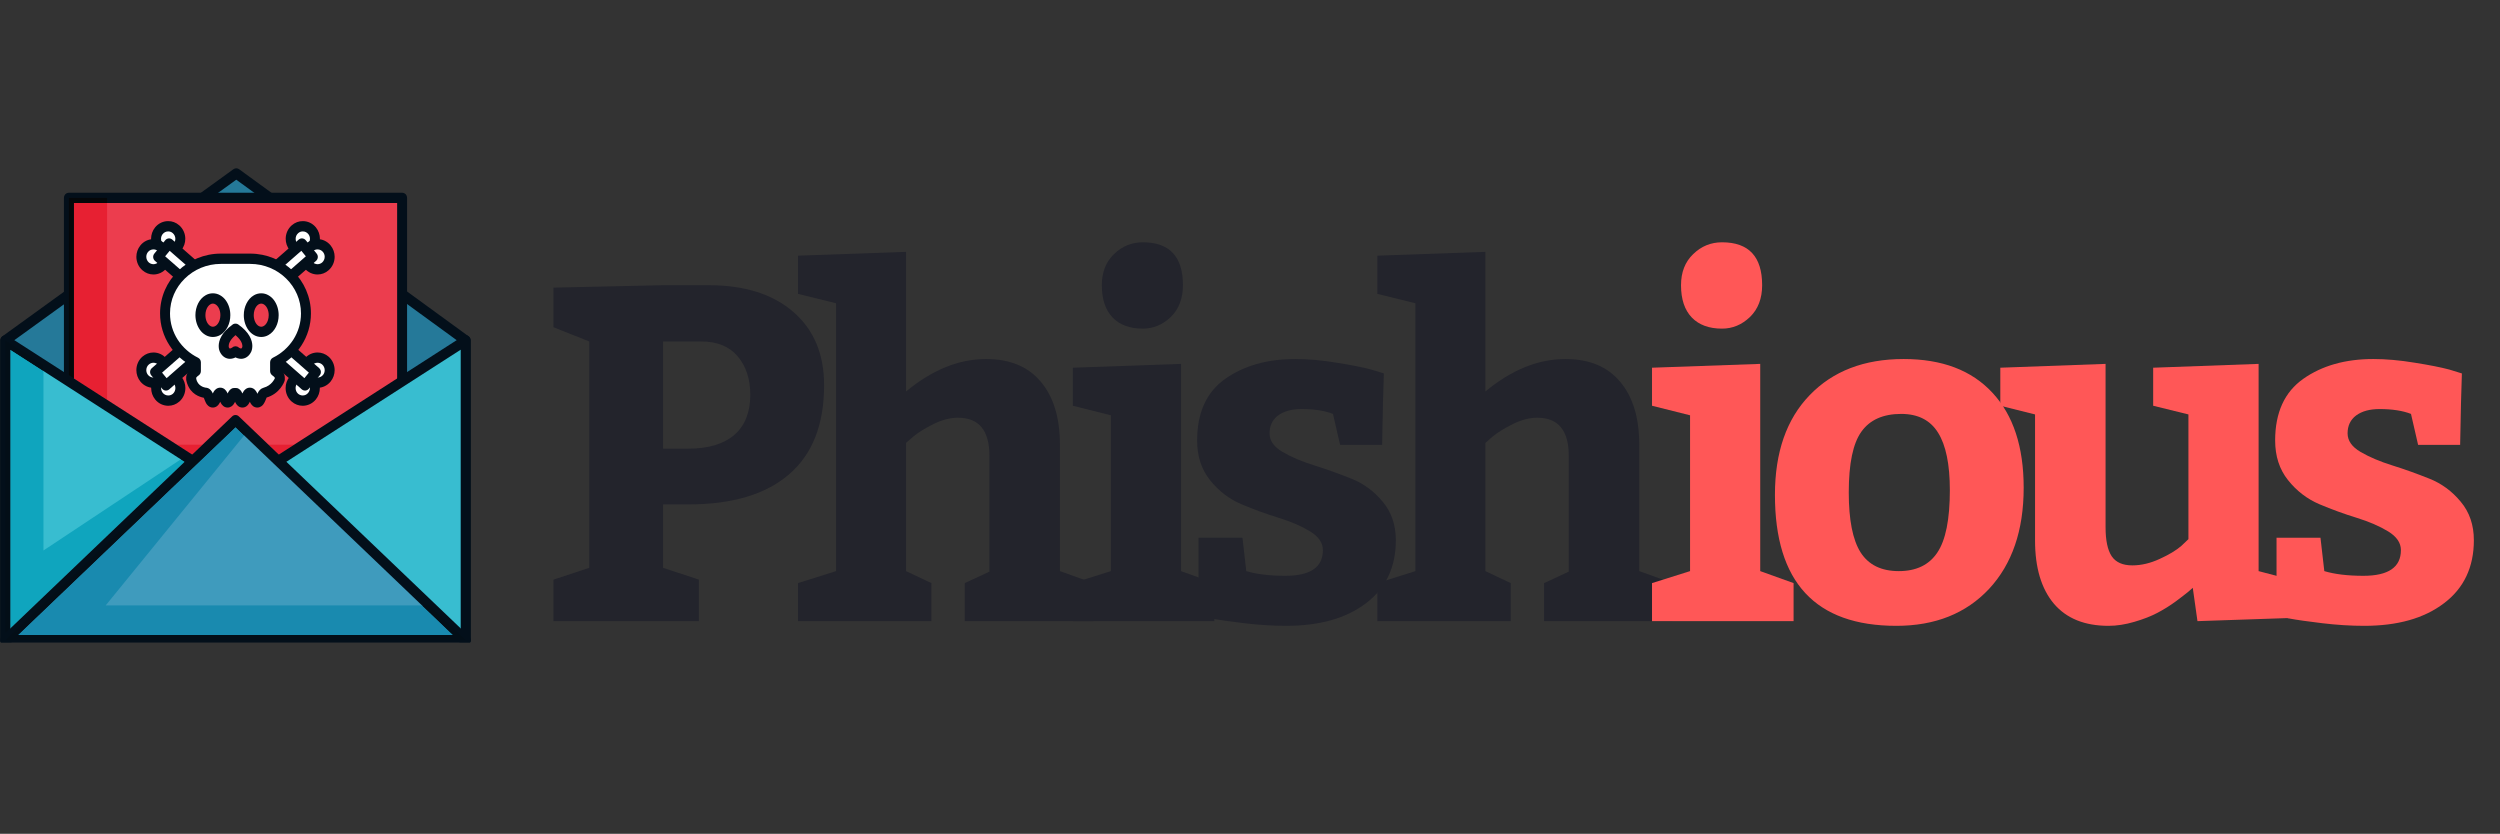 <svg xmlns="http://www.w3.org/2000/svg" xmlns:xlink="http://www.w3.org/1999/xlink" width="299.84" height="100" version="1.2" viewBox="0 0 224.88 75"><rect x="0" y="0" width="224.88" height="75" fill="#333333" stroke="none"/><defs><g><symbol id="glyph0-0" overflow="visible"><path style="stroke:none"/></symbol><symbol id="glyph0-1" overflow="visible"><path style="stroke:none" d="M 14.875 -3.734 L 14.875 0 L 1.797 0 L 1.797 -3.734 L 5.016 -4.797 L 5.016 -25.156 L 1.797 -26.438 L 1.797 -30 L 11.656 -30.219 L 15.734 -30.219 C 18.984 -30.219 21.531 -29.414 23.375 -27.812 C 25.219 -26.219 26.141 -24.02 26.141 -21.219 C 26.141 -17.676 25.086 -15.004 22.984 -13.203 C 20.891 -11.398 17.867 -10.5 13.922 -10.5 L 11.656 -10.5 L 11.656 -4.797 Z M 11.656 -25.156 L 11.656 -15.516 L 13.922 -15.516 C 15.723 -15.516 17.102 -15.926 18.062 -16.75 C 19.02 -17.582 19.5 -18.785 19.5 -20.359 C 19.5 -21.785 19.117 -22.941 18.359 -23.828 C 17.609 -24.711 16.52 -25.156 15.094 -25.156 Z M 11.656 -25.156"/></symbol><symbol id="glyph0-2" overflow="visible"><path style="stroke:none" d="M 1.078 -32.875 L 10.797 -33.219 L 10.797 -20.656 C 13.141 -22.602 15.539 -23.578 18 -23.578 C 20.145 -23.578 21.785 -22.895 22.922 -21.531 C 24.066 -20.176 24.641 -18.285 24.641 -15.859 L 24.641 -4.5 L 27.641 -3.422 L 27.641 0 L 16.078 0 L 16.078 -3.422 L 18.297 -4.453 L 18.297 -14.875 C 18.297 -17.156 17.352 -18.297 15.469 -18.297 C 14.758 -18.297 14.02 -18.102 13.25 -17.719 C 12.477 -17.332 11.875 -16.957 11.438 -16.594 L 10.797 -16.031 L 10.797 -4.5 L 13.078 -3.422 L 13.078 0 L 1.078 0 L 1.078 -3.422 L 4.5 -4.5 L 4.5 -28.594 L 1.078 -29.438 Z M 1.078 -32.875"/></symbol><symbol id="glyph0-3" overflow="visible"><path style="stroke:none" d="M 1.5 -22.797 L 11.234 -23.141 L 11.234 -4.5 L 14.234 -3.422 L 14.234 0 L 1.5 0 L 1.5 -3.422 L 4.922 -4.5 L 4.922 -18.516 L 1.5 -19.375 Z M 4.109 -30.219 C 4.109 -31.383 4.473 -32.316 5.203 -33.016 C 5.93 -33.723 6.797 -34.078 7.797 -34.078 C 10.203 -34.078 11.406 -32.789 11.406 -30.219 C 11.406 -29.02 11.039 -28.066 10.312 -27.359 C 9.582 -26.66 8.742 -26.312 7.797 -26.312 C 6.629 -26.312 5.723 -26.645 5.078 -27.312 C 4.43 -27.988 4.109 -28.957 4.109 -30.219 Z M 4.109 -30.219"/></symbol><symbol id="glyph0-4" overflow="visible"><path style="stroke:none" d="M 5.703 -7.5 L 6.047 -4.5 C 6.984 -4.219 8.156 -4.078 9.562 -4.078 C 11.812 -4.078 12.938 -4.848 12.938 -6.391 C 12.938 -7.047 12.551 -7.609 11.781 -8.078 C 11.008 -8.547 10.066 -8.953 8.953 -9.297 C 7.836 -9.641 6.723 -10.047 5.609 -10.516 C 4.492 -10.992 3.551 -11.719 2.781 -12.688 C 2.008 -13.656 1.625 -14.844 1.625 -16.25 C 1.625 -18.758 2.469 -20.609 4.156 -21.797 C 5.844 -22.984 7.941 -23.578 10.453 -23.578 C 11.598 -23.578 12.832 -23.469 14.156 -23.25 C 15.488 -23.039 16.539 -22.832 17.312 -22.625 L 18.422 -22.281 C 18.367 -20.852 18.316 -18.711 18.266 -15.859 L 14.484 -15.859 L 13.844 -18.641 C 13.102 -18.93 12.16 -19.078 11.016 -19.078 C 10.129 -19.078 9.426 -18.883 8.906 -18.5 C 8.395 -18.113 8.141 -17.578 8.141 -16.891 C 8.141 -16.234 8.531 -15.676 9.312 -15.219 C 10.102 -14.758 11.047 -14.359 12.141 -14.016 C 13.242 -13.672 14.352 -13.273 15.469 -12.828 C 16.582 -12.391 17.531 -11.695 18.312 -10.75 C 19.102 -9.812 19.5 -8.656 19.5 -7.281 C 19.5 -4.852 18.602 -2.961 16.812 -1.609 C 15.031 -0.254 12.641 0.422 9.641 0.422 C 8.441 0.422 7.188 0.344 5.875 0.188 C 4.562 0.031 3.547 -0.113 2.828 -0.25 L 1.75 -0.516 L 1.75 -7.5 Z M 5.703 -7.5"/></symbol><symbol id="glyph0-5" overflow="visible"><path style="stroke:none" d="M 13.078 -23.578 C 16.535 -23.578 19.195 -22.566 21.062 -20.547 C 22.938 -18.535 23.875 -15.688 23.875 -12 C 23.875 -8.164 22.836 -5.133 20.766 -2.906 C 18.691 -0.688 15.91 0.422 12.422 0.422 C 5.141 0.422 1.5 -3.504 1.5 -11.359 C 1.5 -15.18 2.539 -18.172 4.625 -20.328 C 6.707 -22.492 9.523 -23.578 13.078 -23.578 Z M 12.859 -18.641 C 11.234 -18.641 10.039 -18.109 9.281 -17.047 C 8.52 -15.992 8.141 -14.172 8.141 -11.578 C 8.141 -9.117 8.492 -7.32 9.203 -6.188 C 9.922 -5.062 11.066 -4.5 12.641 -4.5 C 14.211 -4.5 15.367 -5.055 16.109 -6.172 C 16.859 -7.285 17.234 -9.156 17.234 -11.781 C 17.234 -14.102 16.879 -15.828 16.172 -16.953 C 15.473 -18.078 14.367 -18.641 12.859 -18.641 Z M 12.859 -18.641"/></symbol><symbol id="glyph0-6" overflow="visible"><path style="stroke:none" d="M 3.812 -7.25 L 3.812 -18.594 L 0.688 -19.375 L 0.688 -22.797 L 10.156 -23.141 L 10.156 -8.438 C 10.156 -7.27 10.336 -6.406 10.703 -5.844 C 11.078 -5.289 11.695 -5.016 12.562 -5.016 C 13.363 -5.016 14.18 -5.207 15.016 -5.594 C 15.859 -5.977 16.508 -6.367 16.969 -6.766 L 17.609 -7.375 L 17.609 -18.594 L 14.438 -19.375 L 14.438 -22.797 L 23.922 -23.141 L 23.922 -4.5 L 27.172 -3.641 L 27.172 -0.297 L 18.422 0 L 18 -3 C 17.914 -2.914 17.781 -2.797 17.594 -2.641 C 17.406 -2.484 17.039 -2.203 16.5 -1.797 C 15.957 -1.398 15.398 -1.051 14.828 -0.75 C 14.254 -0.445 13.562 -0.176 12.75 0.062 C 11.938 0.301 11.16 0.422 10.422 0.422 C 8.273 0.422 6.633 -0.242 5.5 -1.578 C 4.375 -2.922 3.812 -4.812 3.812 -7.25 Z M 3.812 -7.25"/></symbol></g><clipPath id="clip1"><path d="M 0 15.055 L 42 15.055 L 42 57.781 L 0 57.781 Z M 0 15.055"/></clipPath><clipPath id="clip2"><path d="M 0 15.055 L 42.367 15.055 L 42.367 57.781 L 0 57.781 Z M 0 15.055"/></clipPath><clipPath id="clip3"><path d="M 0 30 L 22 30 L 22 57.781 L 0 57.781 Z M 0 30"/></clipPath><clipPath id="clip4"><path d="M 21 30 L 42 30 L 42 57.781 L 21 57.781 Z M 21 30"/></clipPath><clipPath id="clip5"><path d="M 20 30 L 42.367 30 L 42.367 57.781 L 20 57.781 Z M 20 30"/></clipPath><clipPath id="clip6"><path d="M 0 37 L 42 37 L 42 57.781 L 0 57.781 Z M 0 37"/></clipPath><clipPath id="clip7"><path d="M 0 37 L 42.367 37 L 42.367 57.781 L 0 57.781 Z M 0 37"/></clipPath><clipPath id="clip8"><path d="M 1 38 L 41 38 L 41 57.781 L 1 57.781 Z M 1 38"/></clipPath><clipPath id="clip9"><path d="M 0 37 L 42 37 L 42 57.781 L 0 57.781 Z M 0 37"/></clipPath></defs><g id="surface1"><g style="fill:#23242c;fill-opacity:1"><use x="47.989" y="55.873" xlink:href="#glyph0-1"/></g><g style="fill:#23242c;fill-opacity:1"><use x="70.703" y="55.873" xlink:href="#glyph0-2"/></g><g style="fill:#23242c;fill-opacity:1"><use x="95.002" y="55.873" xlink:href="#glyph0-3"/></g><g style="fill:#23242c;fill-opacity:1"><use x="106.059" y="55.873" xlink:href="#glyph0-4"/></g><g style="fill:#23242c;fill-opacity:1"><use x="122.815" y="55.873" xlink:href="#glyph0-2"/></g><g style="fill:#ff5757;fill-opacity:1"><use x="147.102" y="55.873" xlink:href="#glyph0-3"/></g><g style="fill:#ff5757;fill-opacity:1"><use x="158.159" y="55.873" xlink:href="#glyph0-5"/></g><g style="fill:#ff5757;fill-opacity:1"><use x="179.244" y="55.873" xlink:href="#glyph0-6"/></g><g style="fill:#ff5757;fill-opacity:1"><use x="203.029" y="55.873" xlink:href="#glyph0-4"/></g><g clip-path="url(#clip1)" clip-rule="nonzero"><path style="stroke:none;fill-rule:nonzero;fill:#257999;fill-opacity:1" d="M 21.254 15.598 L 0.48 30.625 L 0.48 57.582 L 41.887 57.582 L 41.887 30.625 L 21.254 15.598"/></g><g clip-path="url(#clip2)" clip-rule="nonzero"><path style="stroke:none;fill-rule:nonzero;fill:#030f1a;fill-opacity:1" d="M 21.254 15.598 L 20.996 15.223 L 0.223 30.246 C 0.102 30.332 0.031 30.473 0.031 30.625 L 0.031 57.582 C 0.031 57.703 0.078 57.824 0.16 57.91 C 0.246 57.996 0.363 58.047 0.48 58.047 L 41.887 58.047 C 42.008 58.047 42.121 57.996 42.203 57.91 C 42.289 57.824 42.336 57.703 42.336 57.582 L 42.336 30.625 C 42.336 30.473 42.266 30.332 42.145 30.246 L 21.512 15.223 C 21.359 15.109 21.156 15.109 20.996 15.223 L 21.254 15.598 L 20.996 15.977 L 41.441 30.863 L 41.441 57.121 L 0.926 57.121 L 0.926 30.863 L 21.512 15.977 L 21.254 15.598 L 20.996 15.977 L 21.254 15.598"/></g><path style="stroke:none;fill-rule:nonzero;fill:#ec3d4e;fill-opacity:1" d="M 6.195 44.105 L 36.172 44.105 L 36.172 17.797 L 6.195 17.797 Z M 6.195 44.105"/><path style="stroke:none;fill-rule:nonzero;fill:#030f1a;fill-opacity:1" d="M 36.172 44.105 L 36.172 43.641 L 6.645 43.641 L 6.645 18.262 L 35.723 18.262 L 35.723 44.105 L 36.172 44.105 L 36.172 43.641 L 36.172 44.105 L 36.617 44.105 L 36.617 17.797 C 36.617 17.676 36.57 17.559 36.488 17.469 C 36.402 17.387 36.289 17.336 36.172 17.336 L 6.195 17.336 C 6.078 17.336 5.965 17.387 5.879 17.469 C 5.797 17.559 5.75 17.676 5.75 17.797 L 5.75 44.105 C 5.75 44.223 5.797 44.344 5.879 44.43 C 5.965 44.516 6.078 44.566 6.195 44.566 L 36.172 44.566 C 36.289 44.566 36.402 44.516 36.488 44.43 C 36.57 44.344 36.617 44.223 36.617 44.105 L 36.172 44.105"/><path style="stroke:none;fill-rule:nonzero;fill:#e72032;fill-opacity:1" d="M 25.082 40.887 L 24.148 39.996 L 26.465 39.996 L 25.082 40.887 M 17.285 40.887 L 15.902 39.996 L 18.219 39.996 L 17.285 40.887 M 9.633 35.965 L 6.645 34.043 L 6.645 18.262 L 9.633 18.262 L 9.633 35.965"/><path style="stroke:none;fill-rule:nonzero;fill:#050709;fill-opacity:1" d="M 6.645 34.043 L 6.195 33.758 L 6.195 17.797 L 9.633 17.797 L 9.633 18.262 L 6.645 18.262 L 6.645 34.043"/><g clip-path="url(#clip3)" clip-rule="nonzero"><path style="stroke:none;fill-rule:nonzero;fill:#38bdd0;fill-opacity:1" d="M 0.48 30.625 L 21.113 43.891 L 0.48 57.582 L 0.48 30.625"/><path style="stroke:none;fill-rule:nonzero;fill:#030f1a;fill-opacity:1" d="M 0.48 30.625 L 0.242 31.016 L 20.273 43.898 L 0.926 56.738 L 0.926 30.625 L 0.48 30.625 L 0.242 31.016 L 0.48 30.625 L 0.031 30.625 L 0.031 57.582 C 0.031 57.75 0.121 57.906 0.266 57.988 C 0.41 58.07 0.582 58.062 0.719 57.973 L 21.355 44.281 C 21.484 44.195 21.559 44.047 21.559 43.887 C 21.559 43.73 21.48 43.582 21.348 43.496 L 0.715 30.23 C 0.578 30.145 0.402 30.137 0.262 30.219 C 0.117 30.301 0.031 30.457 0.031 30.625 L 0.48 30.625"/></g><path style="stroke:none;fill-rule:nonzero;fill:#0fa5be;fill-opacity:1" d="M 0.926 56.523 L 0.926 31.457 L 3.91 33.375 L 3.91 49.516 L 16.266 41.316 L 16.605 41.539 L 0.926 56.523"/><path style="stroke:none;fill-rule:nonzero;fill:#030e17;fill-opacity:1" d="M 0.48 56.953 L 0.48 30.625 L 3.91 32.828 L 3.91 33.375 L 0.926 31.457 L 0.926 56.523 L 0.48 56.953 M 16.605 41.539 L 16.266 41.316 L 16.68 41.043 L 16.945 41.215 L 16.605 41.539"/><g clip-path="url(#clip4)" clip-rule="nonzero"><path style="stroke:none;fill-rule:nonzero;fill:#38bdd0;fill-opacity:1" d="M 41.887 30.625 L 21.254 43.891 L 41.887 57.582 L 41.887 30.625"/></g><g clip-path="url(#clip5)" clip-rule="nonzero"><path style="stroke:none;fill-rule:nonzero;fill:#030f1a;fill-opacity:1" d="M 41.887 30.625 L 41.652 30.23 L 21.02 43.496 C 20.887 43.582 20.809 43.73 20.809 43.887 C 20.809 44.047 20.883 44.195 21.012 44.281 L 41.648 57.973 C 41.785 58.062 41.961 58.07 42.102 57.988 C 42.246 57.906 42.336 57.75 42.336 57.582 L 42.336 30.625 C 42.336 30.457 42.25 30.301 42.105 30.219 C 41.965 30.137 41.789 30.145 41.652 30.23 L 41.887 30.625 L 41.441 30.625 L 41.441 56.738 L 22.09 43.898 L 42.125 31.016 L 41.887 30.625 L 41.441 30.625 L 41.887 30.625"/></g><g clip-path="url(#clip6)" clip-rule="nonzero"><path style="stroke:none;fill-rule:nonzero;fill:#3f9bbd;fill-opacity:1" d="M 0.48 57.582 L 21.184 37.797 L 41.887 57.582 L 0.48 57.582"/></g><g clip-path="url(#clip7)" clip-rule="nonzero"><path style="stroke:none;fill-rule:nonzero;fill:#030f1a;fill-opacity:1" d="M 0.48 57.582 L 0.781 57.922 L 21.184 38.422 L 40.746 57.121 L 0.48 57.121 L 0.48 57.582 L 0.781 57.922 L 0.48 57.582 L 0.48 58.047 L 41.887 58.047 C 42.07 58.047 42.238 57.926 42.305 57.75 C 42.371 57.574 42.328 57.371 42.191 57.242 L 21.488 37.457 C 21.316 37.289 21.051 37.289 20.879 37.457 L 0.176 57.242 C 0.039 57.371 -0.004 57.574 0.062 57.75 C 0.129 57.926 0.297 58.047 0.48 58.047 L 0.48 57.582"/></g><g clip-path="url(#clip8)" clip-rule="nonzero"><path style="stroke:none;fill-rule:nonzero;fill:#198aaf;fill-opacity:1" d="M 1.621 57.121 L 21.184 38.422 L 21.961 39.168 L 9.508 54.457 L 37.961 54.457 L 40.746 57.121 L 1.621 57.121"/></g><g clip-path="url(#clip9)" clip-rule="nonzero"><path style="stroke:none;fill-rule:nonzero;fill:#030e17;fill-opacity:1" d="M 41.887 57.582 L 0.48 57.582 L 21.184 37.797 L 22.25 38.812 L 21.961 39.168 L 21.184 38.422 L 1.621 57.121 L 40.746 57.121 L 37.961 54.457 L 38.617 54.457 L 41.887 57.582"/></g><path style="stroke:none;fill-rule:nonzero;fill:#fff;fill-opacity:1" d="M 27.945 22.34 C 27.484 22.742 26.793 22.684 26.406 22.207 C 26.016 21.73 26.074 21.02 26.535 20.617 C 26.996 20.215 27.684 20.277 28.07 20.754 C 28.461 21.227 28.406 21.938 27.945 22.34"/><path style="stroke:none;fill-rule:nonzero;fill:#030f1a;fill-opacity:1" d="M 27.945 22.34 L 27.656 21.988 C 27.531 22.094 27.391 22.145 27.238 22.145 C 27.055 22.145 26.875 22.066 26.746 21.91 C 26.645 21.785 26.594 21.633 26.594 21.48 C 26.594 21.289 26.672 21.105 26.824 20.973 C 26.945 20.863 27.09 20.816 27.238 20.816 C 27.422 20.816 27.602 20.895 27.73 21.051 C 27.832 21.176 27.883 21.328 27.883 21.48 C 27.883 21.668 27.805 21.855 27.656 21.988 L 27.945 22.34 L 28.23 22.695 C 28.59 22.379 28.777 21.93 28.777 21.48 C 28.777 21.117 28.656 20.75 28.414 20.453 C 28.109 20.082 27.672 19.887 27.238 19.891 C 26.887 19.887 26.535 20.012 26.246 20.266 C 25.887 20.578 25.699 21.031 25.699 21.48 C 25.699 21.844 25.82 22.211 26.062 22.504 C 26.367 22.879 26.801 23.07 27.238 23.07 C 27.586 23.07 27.945 22.945 28.23 22.695 L 27.945 22.34"/><path style="stroke:none;fill-rule:nonzero;fill:#fff;fill-opacity:1" d="M 29.266 23.961 C 28.809 24.363 28.117 24.305 27.73 23.828 C 27.34 23.352 27.398 22.641 27.859 22.238 C 28.32 21.836 29.008 21.895 29.395 22.371 C 29.785 22.848 29.73 23.559 29.266 23.961"/><path style="stroke:none;fill-rule:nonzero;fill:#030f1a;fill-opacity:1" d="M 29.266 23.961 L 28.98 23.609 C 28.855 23.715 28.711 23.762 28.562 23.766 C 28.379 23.762 28.199 23.684 28.07 23.531 C 27.969 23.402 27.918 23.254 27.918 23.098 C 27.918 22.906 27.996 22.723 28.148 22.59 C 28.27 22.484 28.414 22.434 28.562 22.434 C 28.746 22.434 28.926 22.512 29.055 22.668 C 29.156 22.797 29.207 22.945 29.207 23.098 C 29.207 23.289 29.129 23.473 28.98 23.609 L 29.266 23.961 L 29.555 24.312 C 29.914 24 30.102 23.547 30.102 23.098 C 30.102 22.738 29.98 22.371 29.738 22.074 C 29.434 21.699 28.996 21.508 28.562 21.508 C 28.211 21.508 27.855 21.633 27.57 21.883 C 27.211 22.199 27.023 22.648 27.023 23.098 C 27.023 23.461 27.145 23.828 27.387 24.125 C 27.691 24.496 28.129 24.691 28.562 24.691 C 28.914 24.691 29.27 24.566 29.555 24.312 L 29.266 23.961"/><path style="stroke:none;fill-rule:nonzero;fill:#fff;fill-opacity:1" d="M 14.512 34.152 C 14.055 34.559 13.367 34.504 12.973 34.027 C 12.582 33.555 12.637 32.844 13.098 32.438 C 13.555 32.035 14.242 32.094 14.633 32.562 C 15.023 33.039 14.973 33.75 14.512 34.152"/><path style="stroke:none;fill-rule:nonzero;fill:#030f1a;fill-opacity:1" d="M 14.512 34.152 L 14.223 33.801 C 14.098 33.91 13.953 33.961 13.805 33.961 C 13.621 33.961 13.445 33.883 13.316 33.73 C 13.211 33.602 13.16 33.453 13.16 33.297 C 13.16 33.105 13.234 32.922 13.387 32.789 C 13.508 32.684 13.656 32.629 13.805 32.629 C 13.988 32.629 14.168 32.711 14.293 32.863 C 14.398 32.992 14.449 33.141 14.449 33.297 C 14.449 33.484 14.371 33.672 14.223 33.801 L 14.512 34.152 L 14.805 34.504 C 15.16 34.191 15.344 33.746 15.344 33.297 C 15.344 32.93 15.223 32.562 14.973 32.266 C 14.672 31.895 14.238 31.707 13.805 31.707 C 13.453 31.707 13.094 31.832 12.805 32.086 C 12.449 32.398 12.266 32.848 12.266 33.297 C 12.266 33.66 12.387 34.027 12.633 34.328 C 12.938 34.695 13.371 34.887 13.805 34.887 C 14.156 34.887 14.516 34.758 14.801 34.508 L 14.805 34.504 L 14.512 34.152"/><path style="stroke:none;fill-rule:nonzero;fill:#fff;fill-opacity:1" d="M 15.844 35.766 C 15.387 36.172 14.695 36.113 14.305 35.641 C 13.914 35.168 13.969 34.453 14.43 34.051 C 14.887 33.648 15.574 33.703 15.965 34.176 C 16.355 34.652 16.301 35.363 15.844 35.766"/><path style="stroke:none;fill-rule:nonzero;fill:#030f1a;fill-opacity:1" d="M 15.844 35.766 L 15.555 35.418 C 15.434 35.523 15.285 35.574 15.137 35.574 C 14.953 35.574 14.773 35.496 14.645 35.344 C 14.543 35.211 14.492 35.062 14.492 34.91 C 14.492 34.719 14.566 34.535 14.719 34.402 C 14.84 34.297 14.984 34.246 15.137 34.246 C 15.32 34.246 15.496 34.324 15.625 34.477 C 15.73 34.605 15.777 34.754 15.777 34.906 C 15.777 35.098 15.703 35.281 15.555 35.418 L 15.844 35.766 L 16.137 36.117 C 16.492 35.805 16.676 35.355 16.676 34.906 C 16.676 34.543 16.555 34.176 16.309 33.875 C 16.004 33.508 15.57 33.32 15.137 33.32 C 14.785 33.32 14.426 33.445 14.137 33.699 C 13.781 34.012 13.598 34.461 13.598 34.91 C 13.598 35.273 13.719 35.645 13.965 35.941 C 14.266 36.309 14.703 36.5 15.137 36.5 C 15.488 36.5 15.848 36.375 16.137 36.117 L 15.844 35.766"/><path style="stroke:none;fill-rule:nonzero;fill:#fff;fill-opacity:1" d="M 14.934 34.668 L 13.949 33.465 L 27.156 21.906 L 28.141 23.109 L 14.934 34.668"/><path style="stroke:none;fill-rule:nonzero;fill:#030f1a;fill-opacity:1" d="M 14.934 34.668 L 15.273 34.371 L 14.578 33.52 L 27.105 22.559 L 27.512 23.055 L 14.645 34.316 L 14.934 34.668 L 15.273 34.371 L 14.934 34.668 L 15.223 35.023 L 28.43 23.465 C 28.617 23.297 28.645 23.008 28.484 22.812 L 27.5 21.609 C 27.422 21.512 27.312 21.457 27.195 21.445 C 27.074 21.434 26.961 21.473 26.867 21.555 L 13.66 33.113 C 13.469 33.277 13.449 33.57 13.605 33.762 L 14.59 34.969 C 14.668 35.062 14.777 35.121 14.895 35.133 C 15.016 35.141 15.129 35.102 15.223 35.023 L 14.934 34.668"/><path style="stroke:none;fill-rule:nonzero;fill:#fff;fill-opacity:1" d="M 14.422 22.34 C 14.883 22.742 15.574 22.684 15.961 22.207 C 16.352 21.73 16.293 21.02 15.832 20.617 C 15.371 20.215 14.684 20.277 14.293 20.754 C 13.906 21.227 13.961 21.938 14.422 22.34"/><path style="stroke:none;fill-rule:nonzero;fill:#030f1a;fill-opacity:1" d="M 14.422 22.34 L 14.137 22.695 C 14.422 22.945 14.777 23.07 15.125 23.07 C 15.562 23.07 16 22.879 16.301 22.504 C 16.547 22.211 16.668 21.844 16.668 21.48 C 16.668 21.031 16.48 20.578 16.121 20.266 C 15.832 20.012 15.48 19.887 15.129 19.891 C 14.695 19.887 14.254 20.082 13.953 20.453 C 13.711 20.75 13.59 21.117 13.59 21.48 C 13.59 21.93 13.773 22.379 14.137 22.695 L 14.715 21.988 C 14.559 21.855 14.484 21.668 14.484 21.48 C 14.484 21.328 14.535 21.18 14.637 21.051 C 14.766 20.895 14.945 20.816 15.129 20.816 C 15.277 20.816 15.422 20.863 15.543 20.973 C 15.695 21.105 15.773 21.289 15.773 21.48 C 15.773 21.633 15.723 21.785 15.621 21.91 C 15.492 22.066 15.312 22.145 15.125 22.145 C 14.977 22.145 14.836 22.094 14.711 21.988 L 14.422 22.34"/><path style="stroke:none;fill-rule:nonzero;fill:#fff;fill-opacity:1" d="M 13.098 23.961 C 13.559 24.363 14.25 24.305 14.637 23.828 C 15.027 23.352 14.969 22.641 14.508 22.238 C 14.047 21.836 13.359 21.895 12.973 22.371 C 12.582 22.848 12.641 23.559 13.098 23.961"/><path style="stroke:none;fill-rule:nonzero;fill:#030f1a;fill-opacity:1" d="M 13.098 23.961 L 12.812 24.312 C 13.098 24.566 13.453 24.691 13.805 24.691 C 14.238 24.691 14.676 24.496 14.98 24.125 C 15.223 23.828 15.344 23.461 15.344 23.098 C 15.344 22.648 15.156 22.199 14.797 21.883 C 14.512 21.633 14.156 21.508 13.805 21.508 C 13.371 21.508 12.93 21.699 12.629 22.074 C 12.387 22.371 12.266 22.738 12.266 23.098 C 12.266 23.547 12.453 24 12.812 24.312 L 13.387 23.609 C 13.238 23.473 13.16 23.289 13.16 23.098 C 13.16 22.945 13.207 22.797 13.312 22.668 C 13.438 22.512 13.621 22.434 13.805 22.434 C 13.953 22.434 14.098 22.484 14.219 22.59 C 14.371 22.723 14.449 22.906 14.449 23.098 C 14.449 23.254 14.398 23.402 14.297 23.531 C 14.168 23.684 13.988 23.762 13.805 23.766 C 13.656 23.762 13.512 23.715 13.387 23.609 L 13.098 23.961"/><path style="stroke:none;fill-rule:nonzero;fill:#fff;fill-opacity:1" d="M 27.855 34.152 C 28.312 34.559 29 34.504 29.395 34.027 C 29.785 33.555 29.73 32.844 29.27 32.438 C 28.812 32.035 28.121 32.094 27.734 32.562 C 27.344 33.039 27.395 33.75 27.855 34.152"/><path style="stroke:none;fill-rule:nonzero;fill:#030f1a;fill-opacity:1" d="M 27.855 34.152 L 27.562 34.508 C 27.852 34.758 28.211 34.887 28.562 34.887 C 28.996 34.887 29.43 34.695 29.734 34.328 C 29.98 34.027 30.102 33.66 30.102 33.297 C 30.102 32.848 29.918 32.398 29.562 32.086 C 29.273 31.832 28.914 31.707 28.562 31.707 C 28.129 31.707 27.695 31.895 27.391 32.266 C 27.145 32.562 27.023 32.93 27.023 33.297 C 27.023 33.742 27.207 34.191 27.562 34.504 L 27.562 34.508 L 27.855 34.152 L 28.145 33.801 C 27.996 33.668 27.918 33.484 27.918 33.297 C 27.918 33.141 27.969 32.992 28.074 32.863 C 28.199 32.711 28.379 32.629 28.562 32.629 C 28.711 32.629 28.859 32.684 28.98 32.789 C 29.129 32.922 29.207 33.105 29.207 33.297 C 29.207 33.453 29.156 33.602 29.055 33.73 C 28.922 33.883 28.746 33.961 28.562 33.961 C 28.414 33.961 28.27 33.91 28.145 33.801 L 27.855 34.152"/><path style="stroke:none;fill-rule:nonzero;fill:#fff;fill-opacity:1" d="M 26.523 35.766 C 26.98 36.172 27.672 36.113 28.062 35.641 C 28.453 35.168 28.398 34.453 27.938 34.051 C 27.48 33.648 26.793 33.703 26.402 34.176 C 26.012 34.652 26.066 35.363 26.523 35.766"/><path style="stroke:none;fill-rule:nonzero;fill:#030f1a;fill-opacity:1" d="M 26.523 35.766 L 26.23 36.117 C 26.52 36.375 26.879 36.5 27.23 36.5 C 27.664 36.5 28.098 36.309 28.402 35.941 C 28.648 35.645 28.77 35.273 28.77 34.91 C 28.77 34.461 28.586 34.012 28.23 33.699 C 27.941 33.445 27.582 33.32 27.23 33.32 C 26.797 33.32 26.363 33.508 26.059 33.875 C 25.812 34.176 25.691 34.543 25.691 34.906 C 25.691 35.355 25.875 35.805 26.23 36.117 L 26.523 35.766 L 26.812 35.418 C 26.66 35.281 26.59 35.098 26.59 34.906 C 26.59 34.754 26.637 34.605 26.742 34.477 C 26.871 34.324 27.047 34.246 27.23 34.246 C 27.379 34.246 27.527 34.297 27.648 34.402 C 27.801 34.535 27.875 34.719 27.875 34.91 C 27.875 35.062 27.824 35.211 27.719 35.34 C 27.594 35.496 27.414 35.574 27.23 35.574 C 27.082 35.574 26.938 35.523 26.812 35.418 L 26.523 35.766"/><path style="stroke:none;fill-rule:nonzero;fill:#fff;fill-opacity:1" d="M 27.434 34.668 L 28.418 33.465 L 15.207 21.906 L 14.223 23.109 L 27.434 34.668"/><path style="stroke:none;fill-rule:nonzero;fill:#030f1a;fill-opacity:1" d="M 27.434 34.668 L 27.777 34.969 L 28.762 33.762 C 28.918 33.57 28.895 33.277 28.707 33.113 L 15.5 21.555 C 15.406 21.473 15.293 21.434 15.172 21.445 C 15.055 21.457 14.945 21.512 14.867 21.609 L 13.883 22.812 C 13.723 23.008 13.75 23.297 13.938 23.465 L 27.145 35.023 C 27.238 35.102 27.352 35.141 27.473 35.133 C 27.59 35.121 27.699 35.062 27.777 34.969 L 27.434 34.668 L 27.723 34.316 L 14.855 23.055 L 15.262 22.559 L 27.785 33.52 L 27.09 34.371 L 27.434 34.668 L 27.723 34.316 L 27.434 34.668"/><path style="stroke:none;fill-rule:nonzero;fill:#fff;fill-opacity:1" d="M 27.52 28.195 C 27.52 25.477 25.273 23.273 22.5 23.273 L 19.867 23.273 C 17.094 23.273 14.848 25.477 14.848 28.195 C 14.848 30.121 15.977 31.785 17.621 32.594 L 17.621 33.383 C 17.348 33.566 17.195 33.773 17.195 33.996 C 17.195 34.039 17.203 34.078 17.211 34.121 L 17.195 34.121 C 17.43 35.262 18.477 35.332 18.477 35.332 C 18.809 35.332 18.809 36.199 19.145 36.199 C 19.473 36.199 19.473 35.332 19.809 35.332 C 20.145 35.332 20.145 36.199 20.473 36.199 C 20.77 36.199 20.805 35.52 21.039 35.367 L 21.246 35.367 C 21.48 35.523 21.516 36.199 21.809 36.199 C 22.145 36.199 22.145 35.332 22.477 35.332 C 22.809 35.332 22.809 36.199 23.145 36.199 C 23.477 36.199 23.484 35.422 23.809 35.332 C 24.867 35.043 25.176 34.121 25.176 34.121 L 25.156 34.121 C 25.164 34.078 25.176 34.039 25.176 33.996 C 25.176 33.773 25.016 33.566 24.746 33.383 L 24.746 32.594 C 26.391 31.785 27.52 30.121 27.52 28.195"/><path style="stroke:none;fill-rule:nonzero;fill:#030f1a;fill-opacity:1" d="M 27.52 28.195 L 27.969 28.195 C 27.969 26.699 27.348 25.352 26.359 24.379 C 25.367 23.41 24 22.812 22.5 22.812 L 19.867 22.812 C 18.367 22.812 17 23.41 16.008 24.379 C 15.02 25.352 14.398 26.699 14.398 28.195 C 14.398 29.25 14.711 30.242 15.246 31.066 C 15.777 31.898 16.535 32.57 17.43 33.008 L 17.621 32.594 L 17.176 32.594 L 17.176 33.383 L 17.621 33.383 L 17.375 32.996 C 17.207 33.113 17.062 33.242 16.945 33.402 C 16.832 33.562 16.746 33.77 16.746 33.996 C 16.746 34.098 16.762 34.176 16.777 34.238 L 17.211 34.121 L 17.211 33.656 L 17.195 33.656 C 17.059 33.656 16.93 33.719 16.848 33.828 C 16.762 33.934 16.727 34.078 16.758 34.215 C 16.828 34.566 16.973 34.859 17.145 35.082 C 17.41 35.418 17.73 35.594 17.984 35.684 C 18.234 35.777 18.418 35.789 18.445 35.793 L 18.477 35.797 L 18.477 35.531 L 18.328 35.746 C 18.359 35.77 18.422 35.797 18.477 35.797 L 18.477 35.531 L 18.328 35.746 L 18.43 35.602 L 18.301 35.727 L 18.328 35.746 L 18.43 35.602 L 18.301 35.727 L 18.363 35.664 L 18.301 35.723 L 18.301 35.727 L 18.363 35.664 L 18.301 35.723 L 18.301 35.715 L 18.301 35.723 L 18.301 35.715 L 18.301 35.719 C 18.305 35.727 18.332 35.773 18.359 35.844 C 18.402 35.949 18.445 36.094 18.531 36.254 C 18.578 36.332 18.633 36.422 18.73 36.504 C 18.781 36.547 18.84 36.59 18.914 36.617 C 18.984 36.645 19.062 36.664 19.145 36.66 C 19.281 36.664 19.418 36.609 19.512 36.539 C 19.594 36.477 19.652 36.41 19.695 36.344 C 19.773 36.234 19.816 36.129 19.852 36.039 C 19.906 35.902 19.949 35.777 19.977 35.734 L 19.988 35.719 L 19.863 35.621 L 19.941 35.758 C 19.977 35.734 19.988 35.719 19.988 35.719 L 19.863 35.621 L 19.941 35.758 L 19.809 35.527 L 19.809 35.797 C 19.855 35.797 19.91 35.777 19.941 35.758 L 19.809 35.527 L 19.809 35.797 L 19.809 35.531 L 19.664 35.746 C 19.691 35.77 19.758 35.797 19.809 35.797 L 19.809 35.531 L 19.664 35.746 L 19.762 35.602 L 19.637 35.723 L 19.664 35.746 L 19.762 35.602 L 19.637 35.723 L 19.695 35.668 L 19.633 35.719 L 19.637 35.723 L 19.695 35.668 L 19.633 35.719 L 19.633 35.715 L 19.633 35.719 L 19.633 35.715 L 19.633 35.719 C 19.637 35.727 19.664 35.773 19.691 35.844 C 19.734 35.949 19.777 36.094 19.867 36.254 C 19.91 36.332 19.965 36.422 20.066 36.504 C 20.113 36.551 20.176 36.59 20.246 36.617 C 20.316 36.645 20.398 36.664 20.473 36.66 C 20.594 36.664 20.719 36.621 20.809 36.562 C 20.969 36.457 21.043 36.332 21.102 36.227 C 21.18 36.066 21.227 35.926 21.27 35.824 C 21.289 35.777 21.305 35.738 21.316 35.727 L 21.32 35.723 L 21.262 35.676 L 21.312 35.73 L 21.32 35.723 L 21.262 35.676 L 21.312 35.73 L 21.176 35.586 L 21.281 35.754 L 21.312 35.73 L 21.176 35.586 L 21.281 35.754 L 21.039 35.367 L 21.039 35.828 L 21.246 35.828 L 21.246 35.367 L 21.004 35.754 L 21.102 35.594 L 20.973 35.727 L 21.004 35.754 L 21.102 35.594 L 20.973 35.727 L 21.02 35.68 L 20.965 35.723 L 20.973 35.727 L 21.02 35.68 L 20.965 35.723 C 20.965 35.723 20.992 35.77 21.023 35.84 C 21.066 35.941 21.109 36.09 21.195 36.25 C 21.242 36.328 21.297 36.418 21.395 36.504 C 21.445 36.547 21.504 36.59 21.578 36.617 C 21.648 36.645 21.73 36.664 21.809 36.66 C 21.945 36.664 22.082 36.609 22.176 36.539 C 22.258 36.477 22.316 36.41 22.359 36.344 C 22.438 36.234 22.48 36.129 22.516 36.039 C 22.57 35.902 22.613 35.777 22.641 35.734 L 22.652 35.719 L 22.527 35.621 L 22.609 35.758 C 22.641 35.734 22.652 35.719 22.652 35.719 L 22.527 35.621 L 22.609 35.758 L 22.477 35.527 L 22.477 35.797 C 22.52 35.797 22.578 35.777 22.609 35.758 L 22.477 35.527 L 22.477 35.797 L 22.477 35.531 L 22.328 35.746 C 22.359 35.77 22.422 35.797 22.477 35.797 L 22.477 35.531 L 22.328 35.746 L 22.426 35.602 L 22.301 35.727 L 22.328 35.746 L 22.426 35.602 L 22.301 35.727 L 22.363 35.664 L 22.301 35.723 L 22.301 35.727 L 22.363 35.664 L 22.301 35.723 L 22.301 35.715 L 22.301 35.723 L 22.301 35.715 L 22.301 35.723 C 22.305 35.727 22.328 35.773 22.355 35.844 C 22.402 35.949 22.445 36.094 22.531 36.254 C 22.578 36.332 22.633 36.422 22.73 36.504 C 22.781 36.551 22.84 36.59 22.914 36.617 C 22.98 36.645 23.066 36.664 23.145 36.66 C 23.27 36.664 23.398 36.617 23.492 36.555 C 23.578 36.5 23.637 36.438 23.684 36.375 C 23.762 36.266 23.809 36.168 23.852 36.078 C 23.906 35.945 23.949 35.828 23.98 35.77 L 24.004 35.738 L 24.004 35.734 L 23.922 35.66 L 23.984 35.75 L 24.004 35.734 L 23.922 35.66 L 23.984 35.75 L 23.871 35.582 L 23.922 35.777 C 23.949 35.773 23.973 35.762 23.984 35.75 L 23.871 35.582 L 23.922 35.777 C 24.559 35.605 24.984 35.23 25.234 34.906 C 25.488 34.582 25.582 34.305 25.598 34.266 C 25.645 34.125 25.621 33.973 25.535 33.848 C 25.453 33.727 25.32 33.656 25.176 33.656 L 25.156 33.656 L 25.156 34.121 L 25.59 34.234 C 25.605 34.176 25.621 34.098 25.621 33.996 C 25.621 33.77 25.535 33.562 25.422 33.402 C 25.305 33.238 25.16 33.109 24.992 32.996 L 24.746 33.383 L 25.191 33.383 L 25.191 32.594 L 24.746 32.594 L 24.938 33.008 C 25.832 32.57 26.59 31.898 27.121 31.066 C 27.656 30.242 27.969 29.25 27.969 28.195 L 27.074 28.195 C 27.074 29.062 26.82 29.871 26.379 30.559 C 25.934 31.242 25.305 31.809 24.551 32.176 C 24.398 32.25 24.297 32.414 24.297 32.594 L 24.297 33.383 C 24.297 33.535 24.375 33.684 24.5 33.77 C 24.605 33.84 24.672 33.906 24.699 33.949 C 24.715 33.973 24.723 33.984 24.727 33.992 L 24.727 33.996 L 24.73 33.996 L 24.727 33.996 L 24.73 33.996 L 24.727 33.996 L 24.809 33.996 L 24.727 33.984 L 24.727 33.996 L 24.809 33.996 L 24.727 33.984 L 24.723 34.004 C 24.688 34.141 24.715 34.289 24.801 34.402 C 24.887 34.516 25.016 34.582 25.156 34.582 L 25.176 34.582 L 25.176 34.121 L 24.75 33.969 L 25.004 34.059 L 24.75 33.965 L 24.75 33.969 L 25.004 34.059 L 24.75 33.965 L 24.75 33.973 C 24.734 34.008 24.656 34.191 24.492 34.383 C 24.324 34.578 24.078 34.777 23.695 34.883 C 23.574 34.918 23.473 34.98 23.402 35.051 C 23.273 35.172 23.211 35.297 23.16 35.406 C 23.117 35.488 23.09 35.562 23.062 35.625 C 23.023 35.723 22.988 35.797 22.98 35.801 L 23.105 35.914 L 23.027 35.766 C 22.996 35.785 22.98 35.801 22.98 35.801 L 23.105 35.914 L 23.027 35.766 L 23.145 35.984 L 23.145 35.734 C 23.105 35.734 23.059 35.75 23.027 35.766 L 23.145 35.984 L 23.145 35.734 L 23.145 36 L 23.289 35.785 C 23.258 35.762 23.195 35.734 23.145 35.734 L 23.145 36 L 23.289 35.785 L 23.191 35.93 L 23.316 35.809 L 23.289 35.785 L 23.191 35.93 L 23.316 35.809 L 23.258 35.863 L 23.316 35.812 L 23.316 35.809 L 23.258 35.863 L 23.316 35.812 C 23.312 35.805 23.289 35.758 23.262 35.688 C 23.219 35.582 23.172 35.438 23.086 35.277 C 23.039 35.199 22.984 35.109 22.887 35.023 C 22.836 34.98 22.777 34.941 22.703 34.914 C 22.637 34.883 22.555 34.871 22.477 34.871 C 22.34 34.867 22.203 34.922 22.109 34.992 C 22.023 35.055 21.965 35.121 21.922 35.184 C 21.848 35.297 21.805 35.398 21.766 35.492 C 21.711 35.629 21.668 35.75 21.641 35.797 L 21.633 35.812 L 21.758 35.91 L 21.676 35.773 C 21.645 35.797 21.633 35.812 21.633 35.812 L 21.758 35.91 L 21.676 35.773 L 21.809 36.004 L 21.809 35.734 C 21.762 35.734 21.707 35.754 21.676 35.773 L 21.809 36.004 L 21.809 35.734 L 21.809 36 L 21.945 35.773 C 21.914 35.754 21.855 35.734 21.809 35.734 L 21.809 36 L 21.945 35.773 L 21.859 35.914 L 21.984 35.812 C 21.984 35.809 21.973 35.793 21.945 35.773 L 21.859 35.914 L 21.984 35.812 L 21.98 35.812 L 21.984 35.812 L 21.98 35.812 L 21.984 35.812 C 21.98 35.809 21.961 35.773 21.941 35.719 C 21.906 35.637 21.867 35.523 21.809 35.398 C 21.781 35.332 21.746 35.266 21.699 35.195 C 21.652 35.121 21.59 35.047 21.488 34.98 C 21.418 34.93 21.332 34.902 21.246 34.902 L 21.043 34.902 C 20.957 34.902 20.875 34.926 20.801 34.977 C 20.711 35.031 20.648 35.105 20.602 35.168 C 20.52 35.281 20.477 35.387 20.438 35.48 C 20.383 35.621 20.34 35.746 20.309 35.793 L 20.297 35.812 L 20.418 35.906 L 20.344 35.773 C 20.309 35.797 20.297 35.812 20.297 35.812 L 20.418 35.906 L 20.344 35.773 L 20.473 36.004 L 20.473 35.734 C 20.43 35.734 20.375 35.754 20.344 35.773 L 20.473 36.004 L 20.473 35.734 L 20.473 36 L 20.621 35.785 C 20.594 35.762 20.527 35.734 20.473 35.734 L 20.473 36 L 20.621 35.785 L 20.52 35.93 L 20.648 35.809 L 20.621 35.785 L 20.52 35.93 L 20.648 35.809 L 20.59 35.863 L 20.652 35.812 L 20.648 35.809 L 20.59 35.863 L 20.652 35.812 L 20.648 35.812 L 20.652 35.812 L 20.648 35.812 L 20.652 35.812 C 20.648 35.805 20.621 35.758 20.594 35.688 C 20.551 35.582 20.504 35.438 20.418 35.277 C 20.375 35.199 20.316 35.109 20.219 35.023 C 20.172 34.98 20.109 34.941 20.039 34.914 C 19.965 34.883 19.887 34.871 19.809 34.871 C 19.672 34.867 19.535 34.922 19.441 34.992 C 19.359 35.055 19.301 35.121 19.254 35.184 C 19.18 35.297 19.141 35.398 19.102 35.492 C 19.047 35.629 19.004 35.75 18.977 35.797 L 18.965 35.812 L 19.09 35.91 L 19.008 35.773 C 18.977 35.797 18.965 35.812 18.965 35.812 L 19.09 35.91 L 19.008 35.773 L 19.145 36.004 L 19.145 35.734 C 19.098 35.734 19.039 35.754 19.008 35.773 L 19.145 36.004 L 19.145 35.734 L 19.145 36 L 19.289 35.785 C 19.262 35.762 19.195 35.734 19.145 35.734 L 19.145 36 L 19.289 35.785 L 19.191 35.93 L 19.316 35.809 L 19.289 35.785 L 19.191 35.93 L 19.316 35.809 L 19.254 35.863 L 19.32 35.812 L 19.316 35.809 L 19.254 35.863 L 19.32 35.812 L 19.316 35.812 L 19.32 35.812 L 19.316 35.812 L 19.32 35.812 C 19.316 35.805 19.289 35.758 19.262 35.688 C 19.219 35.582 19.172 35.438 19.086 35.277 C 19.039 35.199 18.984 35.109 18.887 35.023 C 18.836 34.98 18.777 34.941 18.707 34.914 C 18.637 34.883 18.555 34.871 18.477 34.871 L 18.477 35.332 L 18.508 34.871 L 18.488 35.141 L 18.512 34.871 L 18.508 34.871 L 18.488 35.141 L 18.512 34.871 L 18.504 34.871 C 18.465 34.867 18.262 34.832 18.078 34.711 C 17.984 34.652 17.895 34.574 17.816 34.465 C 17.738 34.359 17.676 34.223 17.633 34.023 L 17.195 34.121 L 17.195 34.582 L 17.211 34.582 C 17.348 34.582 17.48 34.512 17.566 34.398 C 17.652 34.285 17.68 34.137 17.645 34 L 17.641 33.984 L 17.566 33.996 L 17.641 33.996 L 17.641 33.984 L 17.566 33.996 L 17.641 33.996 L 17.637 33.996 L 17.641 33.996 L 17.637 33.996 L 17.641 33.996 C 17.641 33.996 17.645 33.977 17.68 33.934 C 17.715 33.887 17.777 33.832 17.867 33.77 C 17.992 33.684 18.07 33.535 18.07 33.383 L 18.07 32.594 C 18.07 32.414 17.969 32.25 17.812 32.176 C 17.062 31.809 16.434 31.242 15.988 30.559 C 15.547 29.871 15.293 29.062 15.293 28.195 C 15.293 26.969 15.797 25.863 16.625 25.055 C 17.453 24.242 18.598 23.738 19.867 23.738 L 22.5 23.738 C 23.77 23.738 24.914 24.242 25.742 25.055 C 26.566 25.863 27.074 26.969 27.074 28.195 L 27.52 28.195"/><path style="stroke:none;fill-rule:nonzero;fill:#ec3d4e;fill-opacity:1" d="M 20.27 28.348 C 20.27 29.18 19.77 29.852 19.148 29.852 C 18.531 29.852 18.027 29.18 18.027 28.348 C 18.027 27.52 18.531 26.844 19.148 26.844 C 19.77 26.844 20.27 27.52 20.27 28.348"/><path style="stroke:none;fill-rule:nonzero;fill:#030f1a;fill-opacity:1" d="M 20.27 28.348 L 19.824 28.348 C 19.824 28.664 19.727 28.949 19.59 29.129 C 19.523 29.223 19.445 29.289 19.371 29.328 C 19.297 29.371 19.227 29.391 19.148 29.391 C 19.074 29.391 19.004 29.371 18.93 29.328 C 18.816 29.266 18.703 29.148 18.617 28.977 C 18.531 28.805 18.477 28.586 18.477 28.348 C 18.477 28.031 18.574 27.75 18.711 27.566 C 18.777 27.477 18.855 27.41 18.93 27.371 C 19.004 27.328 19.074 27.309 19.148 27.309 C 19.227 27.309 19.297 27.328 19.371 27.371 C 19.48 27.43 19.598 27.551 19.684 27.719 C 19.77 27.891 19.824 28.109 19.824 28.348 L 20.719 28.348 C 20.719 27.836 20.566 27.367 20.297 27 C 20.164 26.82 19.996 26.668 19.801 26.559 C 19.605 26.445 19.383 26.383 19.148 26.383 C 18.914 26.383 18.691 26.445 18.496 26.559 C 18.207 26.723 17.977 26.984 17.82 27.297 C 17.668 27.605 17.578 27.965 17.578 28.348 C 17.582 28.859 17.734 29.332 18.004 29.695 C 18.137 29.875 18.301 30.027 18.496 30.137 C 18.691 30.25 18.914 30.312 19.148 30.312 C 19.383 30.312 19.605 30.25 19.801 30.141 C 20.094 29.973 20.32 29.711 20.477 29.402 C 20.633 29.094 20.719 28.734 20.719 28.348 L 20.27 28.348"/><path style="stroke:none;fill-rule:nonzero;fill:#ec3d4e;fill-opacity:1" d="M 24.621 28.348 C 24.621 29.18 24.117 29.852 23.5 29.852 C 22.879 29.852 22.375 29.18 22.375 28.348 C 22.375 27.52 22.879 26.844 23.5 26.844 C 24.117 26.844 24.621 27.52 24.621 28.348"/><path style="stroke:none;fill-rule:nonzero;fill:#030f1a;fill-opacity:1" d="M 24.621 28.348 L 24.172 28.348 C 24.172 28.664 24.074 28.949 23.938 29.129 C 23.871 29.223 23.793 29.289 23.719 29.328 C 23.645 29.371 23.574 29.391 23.5 29.391 C 23.422 29.391 23.352 29.371 23.273 29.328 C 23.164 29.266 23.051 29.148 22.965 28.977 C 22.879 28.805 22.824 28.586 22.824 28.348 C 22.824 28.031 22.922 27.75 23.059 27.566 C 23.129 27.477 23.203 27.41 23.273 27.371 C 23.352 27.328 23.422 27.309 23.5 27.309 C 23.574 27.309 23.645 27.328 23.719 27.371 C 23.828 27.43 23.945 27.551 24.031 27.719 C 24.117 27.891 24.172 28.109 24.172 28.348 L 25.066 28.348 C 25.066 27.836 24.914 27.367 24.645 27 C 24.512 26.82 24.344 26.668 24.148 26.559 C 23.957 26.445 23.73 26.383 23.5 26.383 C 23.266 26.383 23.039 26.445 22.844 26.559 C 22.555 26.723 22.328 26.984 22.172 27.297 C 22.016 27.605 21.93 27.965 21.93 28.348 C 21.93 28.859 22.082 29.332 22.352 29.695 C 22.484 29.875 22.652 30.027 22.844 30.137 C 23.039 30.25 23.266 30.312 23.5 30.312 C 23.73 30.312 23.957 30.25 24.148 30.137 C 24.441 29.973 24.668 29.711 24.824 29.402 C 24.98 29.094 25.066 28.734 25.066 28.348 L 24.621 28.348"/><path style="stroke:none;fill-rule:nonzero;fill:#ec3d4e;fill-opacity:1" d="M 21.188 29.574 L 21.188 29.57 L 21.184 29.57 L 21.184 29.574 C 19.777 30.562 20.172 31.43 20.172 31.43 C 20.52 32.16 21.164 31.629 21.188 31.609 C 21.207 31.629 21.848 32.16 22.199 31.43 C 22.199 31.43 22.594 30.562 21.188 29.574"/><path style="stroke:none;fill-rule:nonzero;fill:#030f1a;fill-opacity:1" d="M 21.188 29.574 L 21.637 29.574 L 21.637 29.57 C 21.637 29.387 21.527 29.215 21.359 29.145 C 21.191 29.074 20.996 29.113 20.871 29.242 L 20.871 29.246 L 21.188 29.57 L 21.465 29.211 C 21.328 29.098 21.145 29.078 20.988 29.152 C 20.836 29.23 20.734 29.391 20.734 29.57 L 20.734 29.574 L 21.184 29.574 L 20.934 29.191 C 20.438 29.539 20.125 29.891 19.93 30.227 C 19.734 30.562 19.672 30.883 19.672 31.125 C 19.672 31.402 19.746 31.582 19.77 31.625 L 19.773 31.633 C 19.867 31.836 20.004 32.008 20.168 32.117 C 20.332 32.23 20.52 32.277 20.684 32.277 C 20.918 32.273 21.102 32.195 21.23 32.125 C 21.297 32.094 21.348 32.059 21.391 32.031 C 21.43 32 21.457 31.98 21.465 31.973 L 21.188 31.609 L 20.902 31.969 C 20.926 31.992 21.008 32.055 21.141 32.125 C 21.27 32.195 21.453 32.273 21.688 32.277 C 21.852 32.277 22.039 32.23 22.203 32.117 C 22.371 32.008 22.504 31.836 22.598 31.633 L 22.605 31.625 C 22.625 31.582 22.695 31.402 22.699 31.125 C 22.699 30.883 22.637 30.562 22.441 30.227 C 22.25 29.891 21.93 29.539 21.438 29.191 L 21.188 29.574 L 21.637 29.574 L 21.188 29.574 L 20.934 29.957 C 21.344 30.242 21.559 30.5 21.672 30.699 C 21.781 30.895 21.801 31.035 21.805 31.125 C 21.805 31.18 21.797 31.215 21.789 31.234 L 21.789 31.25 L 21.977 31.32 L 21.793 31.23 L 21.789 31.25 L 21.977 31.32 L 21.793 31.23 L 22.199 31.43 L 21.797 31.223 C 21.754 31.316 21.719 31.34 21.711 31.344 L 21.688 31.352 C 21.668 31.355 21.605 31.336 21.551 31.305 C 21.523 31.293 21.5 31.277 21.484 31.266 L 21.469 31.254 L 21.465 31.25 L 21.383 31.363 L 21.469 31.254 L 21.465 31.25 L 21.383 31.363 L 21.469 31.254 C 21.305 31.113 21.07 31.113 20.906 31.25 L 20.887 31.266 C 20.863 31.281 20.82 31.309 20.777 31.324 C 20.738 31.344 20.699 31.352 20.684 31.352 L 20.656 31.344 C 20.648 31.34 20.617 31.316 20.574 31.223 L 20.172 31.43 L 20.578 31.23 L 20.395 31.32 L 20.586 31.25 L 20.578 31.23 L 20.395 31.32 L 20.586 31.25 C 20.586 31.25 20.57 31.203 20.57 31.125 C 20.57 31.035 20.59 30.895 20.699 30.699 C 20.812 30.5 21.027 30.242 21.434 29.957 C 21.559 29.871 21.633 29.727 21.633 29.574 L 21.633 29.57 L 21.184 29.57 L 20.902 29.934 L 20.906 29.934 C 21.086 30.082 21.34 30.066 21.5 29.902 L 21.504 29.898 L 21.188 29.57 L 20.742 29.57 L 20.742 29.574 C 20.742 29.727 20.816 29.871 20.934 29.957 L 21.188 29.574"/></g></svg>